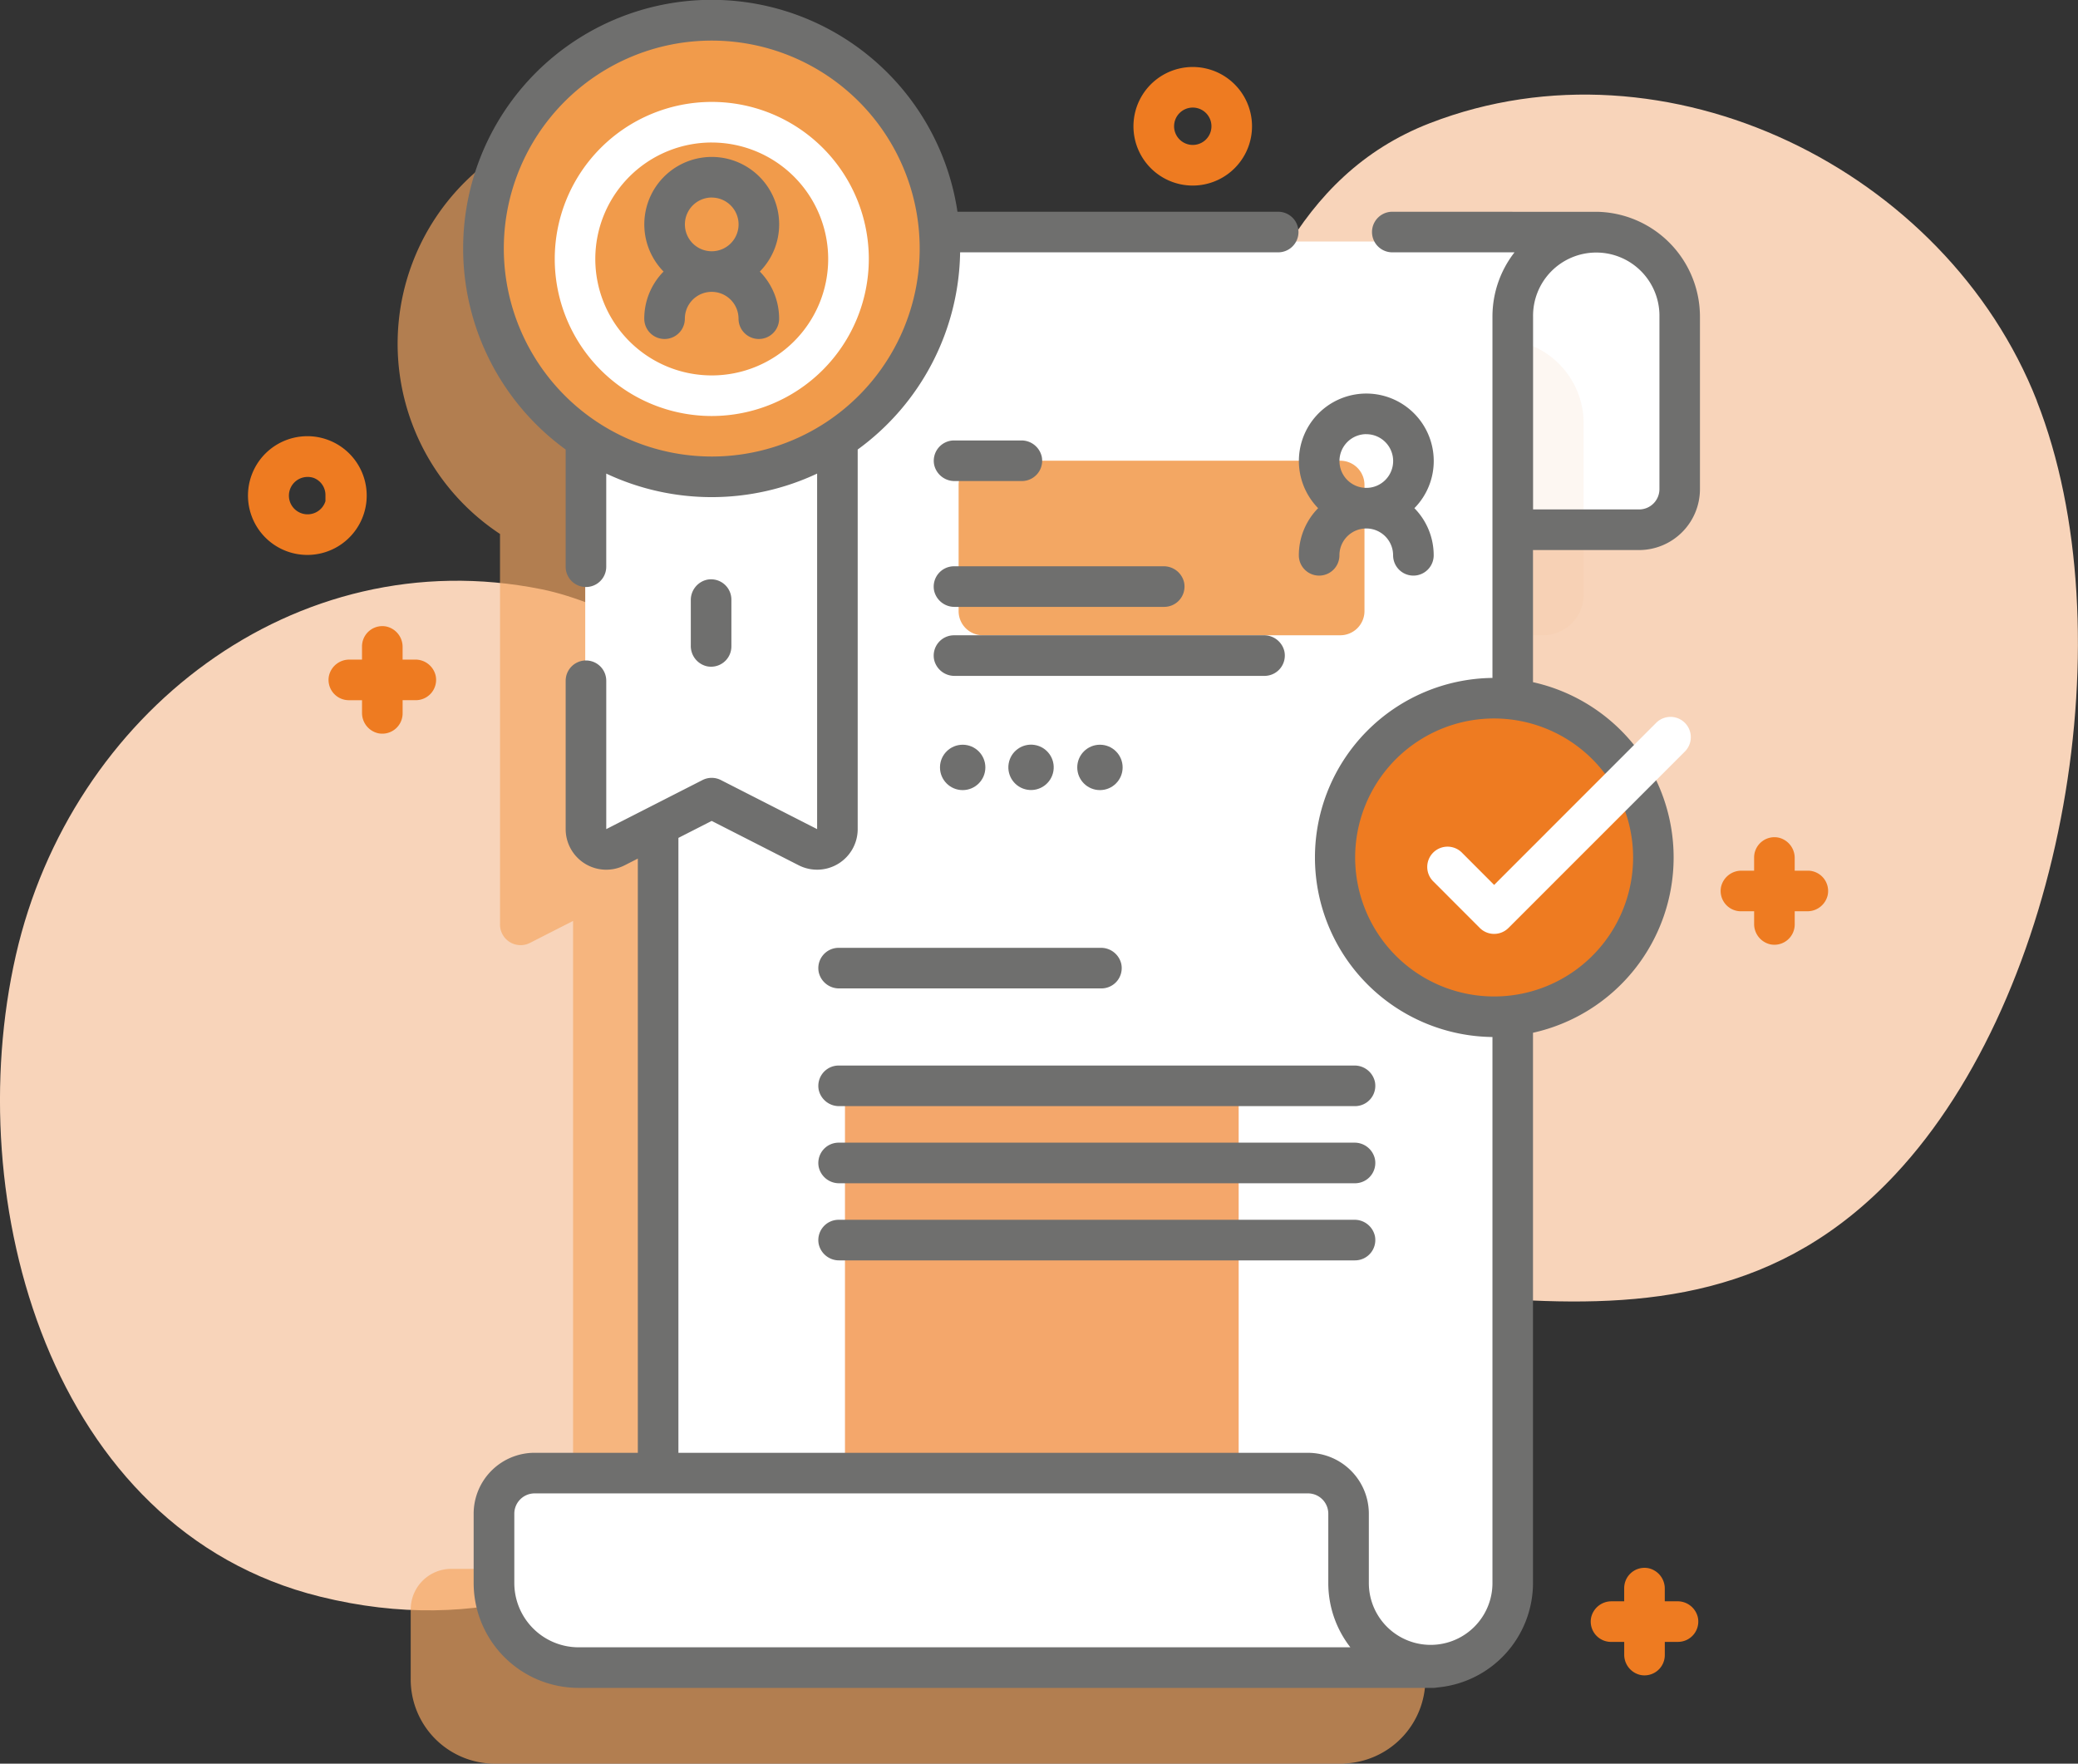 <svg xmlns="http://www.w3.org/2000/svg" width="181.545" height="154.065" viewBox="0 0 181.545 154.065">
  <rect x="0" y="0" width="181.545" height="154.065" fill="#333333" stroke="none"/>
  <g id="Group_1258" data-name="Group 1258" transform="translate(-427.228 10481.163)">
    <path id="Path_7282" data-name="Path 7282" d="M177.954,88.812c-7.927-20.171-32.347-32.268-53.029-24.263-23.609,9.137-15.781,46.689-37.225,54.282-11.584,4.1-28.708-11.22-40.411-13.57-21.566-4.329-41.089,10.887-45.9,31.96-4.9,21.5,2.962,50.212,26.582,56.047,28.136,6.95,42.792-18.342,66.395-25.6,24.221-7.453,51.153,10.149,71.2-11.267,14.814-15.821,20.231-47.61,12.381-67.584Z" transform="translate(427.228 -10534.954)" fill="#f8d4ba"/>
    <path id="Path_7283" data-name="Path 7283" d="M137.737,85.548a19.91,19.91,0,1,0-30.821,18.1v34.128a1.8,1.8,0,0,0,2.61,1.6l3.773-1.924v56.6H102.661a3.546,3.546,0,0,0-3.546,3.546v6.072a7.354,7.354,0,0,0,7.3,7.4h74.4c-.078,0-.153-.009-.231-.012a7.376,7.376,0,0,0,7.176-7.379V92.94a7.39,7.39,0,0,1,7.382-7.393Z" transform="translate(363.995 -10538.167)" fill="#f3a660" opacity="0.66"/>
    <path id="Path_7284" data-name="Path 7284" d="M344.645,105.6v18.534h16.311a3.546,3.546,0,0,0,3.546-3.546V105.6a7.358,7.358,0,0,0-5.125-6.983,7.44,7.44,0,0,0-2.323-.367H337.2A7.4,7.4,0,0,1,344.645,105.6Z" transform="translate(209.591 -10558.316)" fill="#fff"/>
    <path id="Path_7285" data-name="Path 7285" d="M320.645,129.6v18.534h16.311a3.546,3.546,0,0,0,3.546-3.546V129.6a7.358,7.358,0,0,0-5.125-6.983,7.439,7.439,0,0,0-2.323-.367H313.2A7.4,7.4,0,0,1,320.645,129.6Z" transform="translate(225.082 -10573.807)" fill="#edba8c" opacity="0.11"/>
    <path id="Path_7286" data-name="Path 7286" d="M244.421,98.251a7.4,7.4,0,0,0-7.409,7.393V216.39a7.382,7.382,0,0,1-7.382,7.382H162.2V105.644a7.4,7.4,0,0,1,7.4-7.393Z" transform="translate(322.543 -10558.316)" fill="#fff"/>
    <path id="Path_7287" data-name="Path 7287" d="M240.817,305.251H209.969a1.773,1.773,0,0,0-1.773,1.773v49.641H242.59V307.024A1.773,1.773,0,0,0,240.817,305.251Z" transform="translate(292.854 -10691.918)" fill="#ee7b21" opacity="0.663"/>
    <path id="Path_7288" data-name="Path 7288" d="M203.414,421.271H128.6a7.4,7.4,0,0,1-7.4-7.4V407.8a3.552,3.552,0,0,1,3.553-3.552h67.71a3.552,3.552,0,0,1,3.553,3.552v6.066A7.4,7.4,0,0,0,203.414,421.271Z" transform="translate(349.006 -10755.814)" fill="#fff"/>
    <circle id="Ellipse_541" data-name="Ellipse 541" cx="13.915" cy="13.915" r="13.915" transform="translate(543.848 -10419.263)" fill="#ee7b21"/>
    <path id="Path_7289" data-name="Path 7289" d="M166.18,127.251v41.876a1.775,1.775,0,0,1-2.58,1.581l-8.41-4.287-8.414,4.287a1.775,1.775,0,0,1-2.58-1.581V127.251Z" transform="translate(334.161 -10577.033)" fill="#fff"/>
    <circle id="Ellipse_542" data-name="Ellipse 542" cx="19.94" cy="19.94" r="19.94" transform="translate(469.47 -10478.479)" fill="#f19b4b"/>
    <path id="Path_7290" data-name="Path 7290" d="M238.312,167.5h31.226a2.116,2.116,0,0,0,2.116-2.116V154.367a2.116,2.116,0,0,0-2.116-2.116H238.312a2.116,2.116,0,0,0-2.116,2.116V165.4A2.106,2.106,0,0,0,238.312,167.5Z" transform="translate(274.782 -10593.169)" fill="#ee8222" opacity="0.7"/>
    <g id="Group_1257" data-name="Group 1257" transform="translate(487.576 -10442.69)">
      <path id="Path_7291" data-name="Path 7291" d="M237.763,150.8h-5.857a1.816,1.816,0,0,1-1.8-1.406,1.775,1.775,0,0,1,1.736-2.14H237.7a1.816,1.816,0,0,1,1.8,1.406A1.775,1.775,0,0,1,237.763,150.8Z" transform="translate(-208.837 -147.251)" fill="#6f6f6e"/>
      <path id="Path_7292" data-name="Path 7292" d="M250.209,181.8H231.9a1.816,1.816,0,0,1-1.8-1.406,1.775,1.775,0,0,1,1.736-2.14h18.3a1.816,1.816,0,0,1,1.8,1.406A1.775,1.775,0,0,1,250.209,181.8Z" transform="translate(-208.837 -167.259)" fill="#6f6f6e"/>
      <path id="Path_7293" data-name="Path 7293" d="M258.97,198.8H231.9a1.816,1.816,0,0,1-1.8-1.406,1.775,1.775,0,0,1,1.736-2.14H258.9a1.816,1.816,0,0,1,1.8,1.406A1.775,1.775,0,0,1,258.97,198.8Z" transform="translate(-208.837 -178.231)" fill="#6f6f6e"/>
      <path id="Path_7294" data-name="Path 7294" d="M226.355,275.8H203.462a1.816,1.816,0,0,1-1.8-1.406,1.775,1.775,0,0,1,1.736-2.14h22.894a1.816,1.816,0,0,1,1.8,1.406A1.775,1.775,0,0,1,226.355,275.8Z" transform="translate(-190.479 -227.929)" fill="#6f6f6e"/>
      <path id="Path_7295" data-name="Path 7295" d="M248.511,304.8H203.462a1.816,1.816,0,0,1-1.8-1.406,1.775,1.775,0,0,1,1.736-2.14h45.049a1.816,1.816,0,0,1,1.8,1.406A1.774,1.774,0,0,1,248.511,304.8Z" transform="translate(-190.479 -246.646)" fill="#6f6f6e"/>
      <path id="Path_7296" data-name="Path 7296" d="M248.511,323.8H203.462a1.816,1.816,0,0,1-1.8-1.406,1.775,1.775,0,0,1,1.736-2.14h45.049a1.816,1.816,0,0,1,1.8,1.406A1.774,1.774,0,0,1,248.511,323.8Z" transform="translate(-190.479 -258.909)" fill="#6f6f6e"/>
      <path id="Path_7297" data-name="Path 7297" d="M248.511,342.8H203.462a1.816,1.816,0,0,1-1.8-1.406,1.775,1.775,0,0,1,1.736-2.14h45.049a1.816,1.816,0,0,1,1.8,1.406A1.774,1.774,0,0,1,248.511,342.8Z" transform="translate(-190.479 -271.172)" fill="#6f6f6e"/>
      <g id="Group_1256" data-name="Group 1256" transform="translate(21.774 26.285)">
        <circle id="Ellipse_543" data-name="Ellipse 543" cx="1.982" cy="1.982" r="1.982" transform="translate(0 0.298)" fill="#6f6f6e"/>
        <circle id="Ellipse_544" data-name="Ellipse 544" cx="1.982" cy="1.982" r="1.982" transform="matrix(0.16, -0.987, 0.987, 0.16, 5.681, 3.913)" fill="#6f6f6e"/>
        <circle id="Ellipse_545" data-name="Ellipse 545" cx="1.982" cy="1.982" r="1.982" transform="translate(11.993 0.298)" fill="#6f6f6e"/>
      </g>
      <path id="Path_7298" data-name="Path 7298" d="M170.2,187.251V183.3a1.816,1.816,0,0,1,1.406-1.8,1.775,1.775,0,0,1,2.14,1.736v4.087a1.775,1.775,0,0,1-2.14,1.736A1.817,1.817,0,0,1,170.2,187.251Z" transform="translate(-170.196 -169.329)" fill="#6f6f6e"/>
    </g>
    <path id="Path_7299" data-name="Path 7299" d="M150.4,91.3a13.719,13.719,0,1,1,13.719-13.719A13.734,13.734,0,0,1,150.4,91.3Zm0-23.892A10.173,10.173,0,1,0,160.57,77.582,10.184,10.184,0,0,0,150.4,67.409Z" transform="translate(339.013 -10536.122)" fill="#fff"/>
    <path id="Path_7301" data-name="Path 7301" d="M331.817,141.6a5.891,5.891,0,1,0-10.1,4.118,5.868,5.868,0,0,0-1.686,4.118,1.773,1.773,0,1,0,3.546,0,2.345,2.345,0,1,1,4.69,0,1.773,1.773,0,0,0,3.546,0,5.868,5.868,0,0,0-1.686-4.118A5.869,5.869,0,0,0,331.817,141.6Zm-5.891-2.345a2.345,2.345,0,1,1-2.345,2.345A2.348,2.348,0,0,1,325.926,139.251Z" transform="translate(220.67 -10582.489)" fill="#6f6f6e"/>
    <path id="Path_7302" data-name="Path 7302" d="M431.569,247.926h-1.152V246.84a1.816,1.816,0,0,0-1.407-1.8,1.775,1.775,0,0,0-2.139,1.736v1.152h-1.086a1.816,1.816,0,0,0-1.8,1.407,1.775,1.775,0,0,0,1.736,2.139h1.152v1.086a1.816,1.816,0,0,0,1.407,1.8,1.775,1.775,0,0,0,2.139-1.736v-1.152H431.5a1.816,1.816,0,0,0,1.8-1.407,1.775,1.775,0,0,0-1.736-2.139Z" transform="translate(153.605 -10653.031)" fill="#ee7b21"/>
    <path id="Path_7303" data-name="Path 7303" d="M88.5,195.926H87.417v-1.086a1.816,1.816,0,0,0-1.406-1.8,1.775,1.775,0,0,0-2.14,1.736v1.152H82.785a1.816,1.816,0,0,0-1.8,1.407,1.775,1.775,0,0,0,1.736,2.139h1.152v1.086a1.816,1.816,0,0,0,1.406,1.8,1.775,1.775,0,0,0,2.14-1.736v-1.152h1.152a1.775,1.775,0,0,0,1.736-2.139A1.816,1.816,0,0,0,88.5,195.926Z" transform="translate(374.984 -10619.47)" fill="#ee7b21"/>
    <path id="Path_7304" data-name="Path 7304" d="M399.5,427.926h-1.086V426.84a1.816,1.816,0,0,0-1.407-1.8,1.775,1.775,0,0,0-2.139,1.736v1.152h-1.086a1.816,1.816,0,0,0-1.8,1.407,1.775,1.775,0,0,0,1.736,2.139h1.152v1.086a1.816,1.816,0,0,0,1.407,1.8,1.775,1.775,0,0,0,2.139-1.736v-1.152h1.152a1.775,1.775,0,0,0,1.736-2.139A1.815,1.815,0,0,0,399.5,427.926Z" transform="translate(174.258 -10769.207)" fill="#ee7b21"/>
    <path id="Path_7305" data-name="Path 7305" d="M66.346,156.605a5.186,5.186,0,1,1,2.4-.6,5.194,5.194,0,0,1-2.4.6Zm0-6.813a1.633,1.633,0,1,0,1.56,2.118v-.5a1.6,1.6,0,0,0-1.034-1.535A1.633,1.633,0,0,0,66.349,149.792Z" transform="translate(387.755 -10589.292)" fill="#ee7b21"/>
    <path id="Path_7306" data-name="Path 7306" d="M284.466,65.611a5.179,5.179,0,1,1,4.937-3.643,5.185,5.185,0,0,1-4.937,3.643Zm-.005-6.813a1.632,1.632,0,1,0,1.557,2.117h0a1.632,1.632,0,0,0-1.557-2.117Z" transform="translate(246.975 -10530.564)" fill="#ee7b21"/>
    <path id="Path_7307" data-name="Path 7307" d="M213.272,57.253l-17.97-.006a1.773,1.773,0,0,0,0,3.546h10.677a9.117,9.117,0,0,0-1.927,5.614V97.971a15.685,15.685,0,0,0,0,31.368v47.7a5.4,5.4,0,1,1-10.8,0v-6.058a5.325,5.325,0,0,0-5.319-5.319h-55V111.944l2.907-1.482,7.6,3.874a3.546,3.546,0,0,0,5.156-3.159V78.018a21.694,21.694,0,0,0,8.948-17.225h27.788a1.773,1.773,0,1,0,0-3.546h-28.02a21.712,21.712,0,1,0-34.23,20.771V88.256a1.773,1.773,0,0,0,3.546,0V80.12a21.657,21.657,0,0,0,18.423,0v31.058l-8.406-4.285a1.773,1.773,0,0,0-1.61,0l-8.406,4.285V98.219a1.773,1.773,0,0,0-3.546,0v12.959a3.546,3.546,0,0,0,5.156,3.159l1.148-.585V165.66h-9.024a5.325,5.325,0,0,0-5.319,5.319v6.058a9.17,9.17,0,0,0,9.16,9.16h74.66a1.778,1.778,0,0,0,.358-.036,9.171,9.171,0,0,0,8.371-9.124V128.967a15.685,15.685,0,0,0,0-30.625V86.8h9.268a5.325,5.325,0,0,0,5.319-5.319V66.406a9.169,9.169,0,0,0-8.913-9.153Zm-95.594,3.21A18.167,18.167,0,1,1,135.845,78.63,18.188,18.188,0,0,1,117.678,60.463Zm69.716,122.188H124.21a5.621,5.621,0,0,1-5.614-5.614v-6.058a1.775,1.775,0,0,1,1.773-1.773h67.568a1.775,1.775,0,0,1,1.773,1.773v6.058a9.112,9.112,0,0,0,1.927,5.614Zm28.946-69A12.142,12.142,0,1,1,204.2,101.513,12.155,12.155,0,0,1,216.34,113.655Zm2.3-32.172a1.775,1.775,0,0,1-1.773,1.773H207.6V66.406a5.521,5.521,0,1,1,11.041,0Z" transform="translate(353.565 -10519.913)" fill="#6f6f6e"/>
    <path id="Path_7308" data-name="Path 7308" d="M357.545,234.323a1.772,1.772,0,0,1-1.254-.52l-4.049-4.052a1.773,1.773,0,1,1,2.508-2.506l2.795,2.8L371.7,215.886a1.773,1.773,0,0,1,2.508,2.507L358.8,233.8A1.772,1.772,0,0,1,357.545,234.323Z" transform="translate(200.219 -10633.905)" fill="#fff"/>
    <path id="Path_7309" data-name="Path 7309" d="M331.817,141.6a5.891,5.891,0,1,0-10.1,4.118,5.868,5.868,0,0,0-1.686,4.118,1.773,1.773,0,1,0,3.546,0,2.345,2.345,0,1,1,4.69,0,1.773,1.773,0,0,0,3.546,0,5.868,5.868,0,0,0-1.686-4.118A5.869,5.869,0,0,0,331.817,141.6Zm-5.891-2.345a2.345,2.345,0,1,1-2.345,2.345A2.348,2.348,0,0,1,325.926,139.251Z" transform="translate(163.483 -10603.159)" fill="#6f6f6e"/>
  </g>
</svg>
